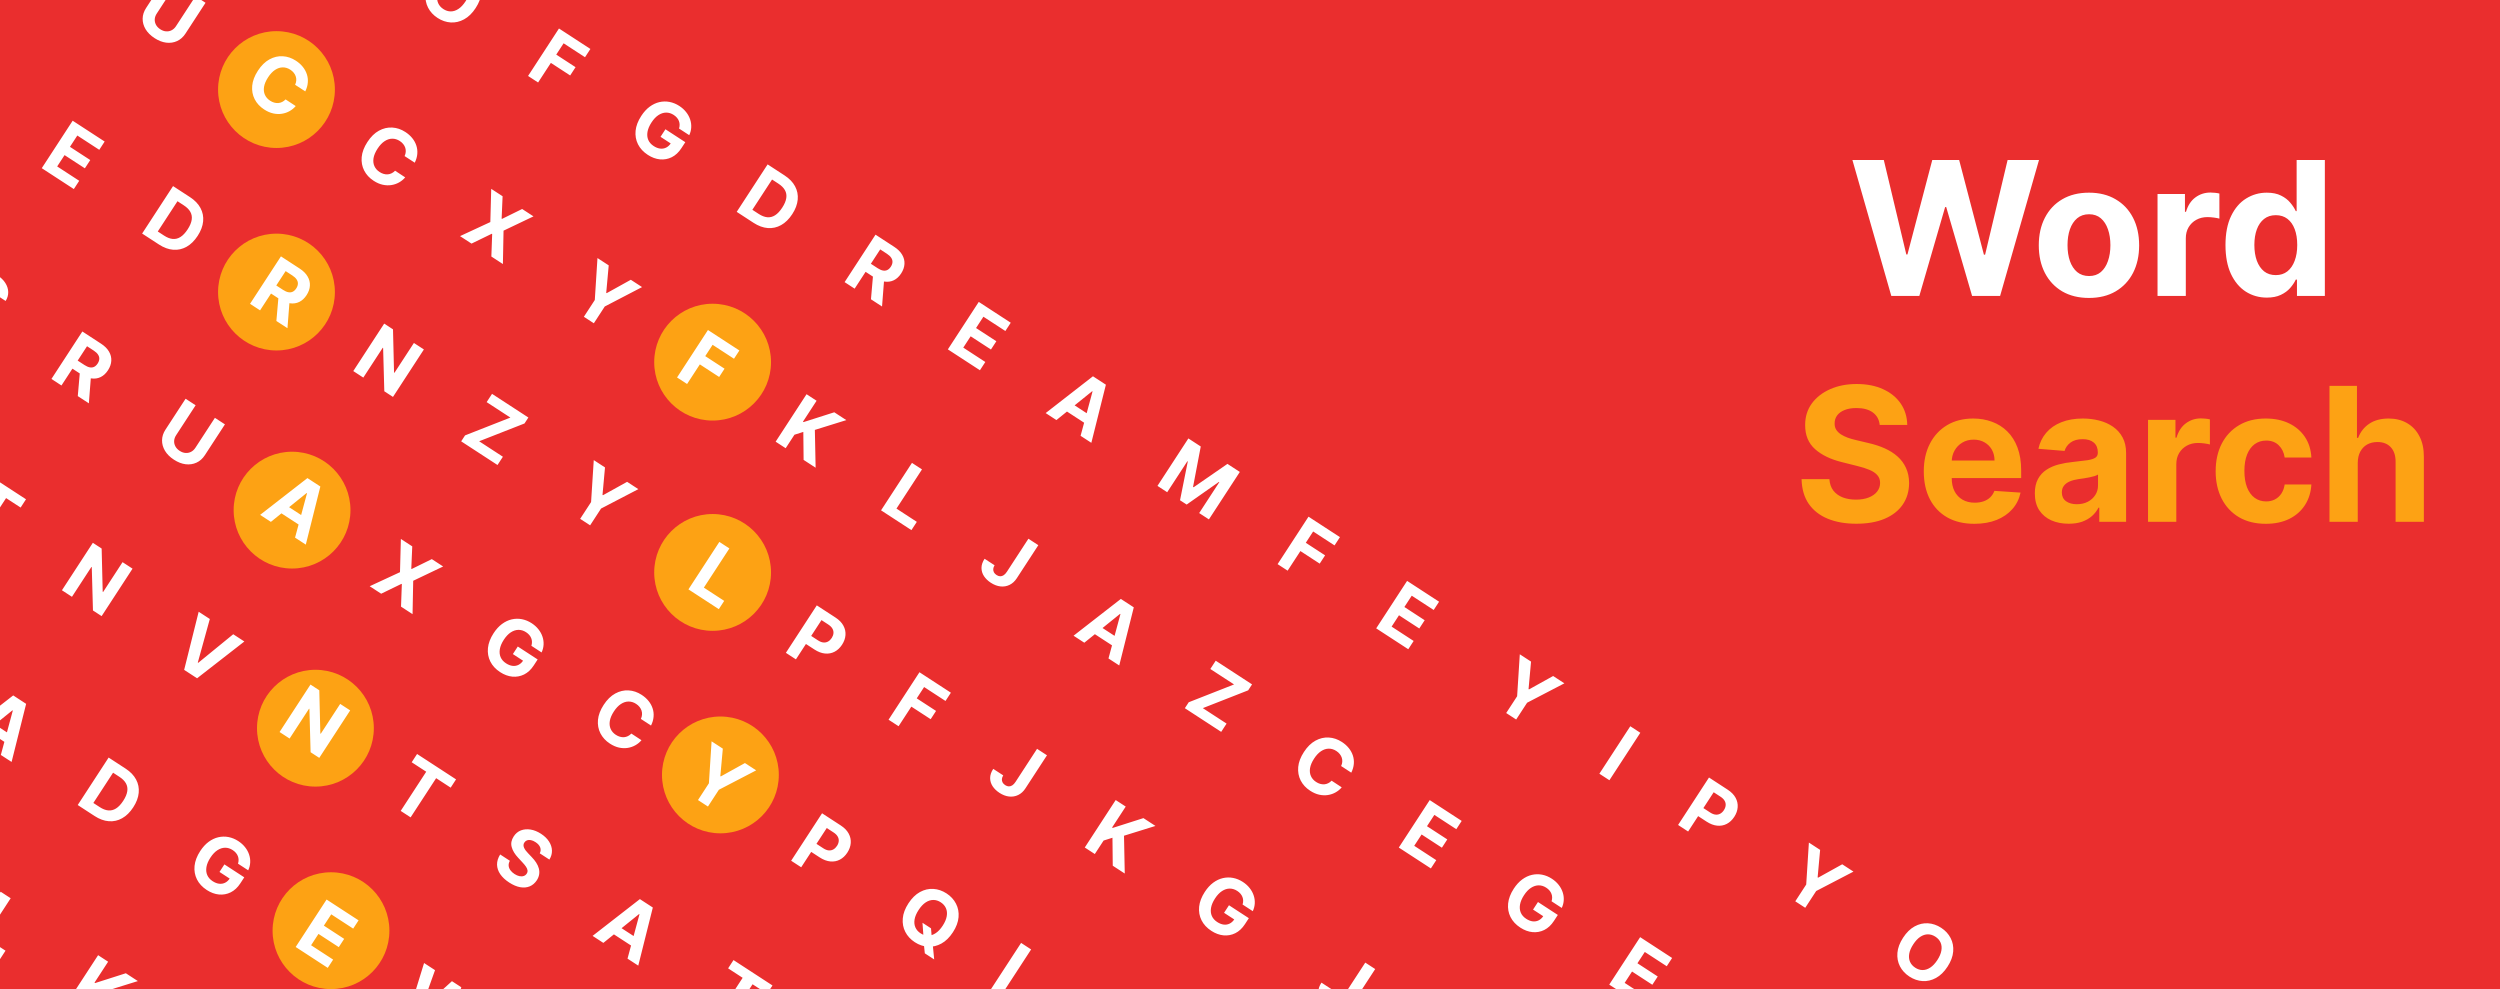 <svg width="321" height="127" viewBox="0 0 321 127" fill="none" xmlns="http://www.w3.org/2000/svg">
<rect x="0" y="0" width="321" height="127" fill="#333333" stroke="none"/>
<g clip-path="url(#clip0_1_4)">
<rect width="375" height="812" transform="translate(-27 -119)" fill="white"/>
<rect x="-1.52588e-05" width="321" height="127" fill="#EA2E2E"/>
<path d="M242.844 38L237.85 20.546H241.881L244.771 32.673H244.915L248.103 20.546H251.555L254.734 32.699H254.887L257.776 20.546H261.808L256.813 38H253.217L249.893 26.588H249.756L246.441 38H242.844ZM268.223 38.256C266.899 38.256 265.754 37.974 264.788 37.412C263.828 36.844 263.087 36.054 262.564 35.043C262.041 34.026 261.78 32.847 261.78 31.506C261.78 30.153 262.041 28.972 262.564 27.96C263.087 26.943 263.828 26.153 264.788 25.591C265.754 25.023 266.899 24.739 268.223 24.739C269.547 24.739 270.689 25.023 271.649 25.591C272.615 26.153 273.359 26.943 273.882 27.96C274.405 28.972 274.666 30.153 274.666 31.506C274.666 32.847 274.405 34.026 273.882 35.043C273.359 36.054 272.615 36.844 271.649 37.412C270.689 37.974 269.547 38.256 268.223 38.256ZM268.24 35.443C268.842 35.443 269.345 35.273 269.749 34.932C270.152 34.585 270.456 34.114 270.661 33.517C270.871 32.92 270.976 32.242 270.976 31.48C270.976 30.719 270.871 30.04 270.661 29.443C270.456 28.847 270.152 28.375 269.749 28.028C269.345 27.682 268.842 27.509 268.24 27.509C267.632 27.509 267.121 27.682 266.706 28.028C266.297 28.375 265.987 28.847 265.777 29.443C265.572 30.04 265.47 30.719 265.47 31.48C265.47 32.242 265.572 32.92 265.777 33.517C265.987 34.114 266.297 34.585 266.706 34.932C267.121 35.273 267.632 35.443 268.24 35.443ZM277.027 38V24.909H280.547V27.193H280.683C280.922 26.381 281.322 25.767 281.885 25.352C282.447 24.932 283.095 24.722 283.828 24.722C284.01 24.722 284.206 24.733 284.416 24.756C284.626 24.778 284.811 24.81 284.97 24.849V28.071C284.8 28.02 284.564 27.974 284.263 27.935C283.962 27.895 283.686 27.875 283.436 27.875C282.902 27.875 282.425 27.991 282.004 28.224C281.589 28.452 281.26 28.77 281.016 29.179C280.777 29.588 280.658 30.06 280.658 30.594V38H277.027ZM291.062 38.213C290.067 38.213 289.167 37.957 288.36 37.446C287.559 36.929 286.923 36.17 286.451 35.17C285.985 34.165 285.752 32.932 285.752 31.472C285.752 29.972 285.994 28.724 286.477 27.73C286.96 26.73 287.602 25.983 288.403 25.489C289.21 24.989 290.093 24.739 291.053 24.739C291.786 24.739 292.397 24.864 292.886 25.114C293.38 25.358 293.778 25.665 294.079 26.034C294.386 26.398 294.619 26.756 294.778 27.108H294.888V20.546H298.511V38H294.931V35.903H294.778C294.607 36.267 294.366 36.628 294.053 36.986C293.746 37.338 293.346 37.631 292.852 37.864C292.363 38.097 291.766 38.213 291.062 38.213ZM292.212 35.324C292.798 35.324 293.292 35.165 293.695 34.847C294.104 34.523 294.417 34.071 294.633 33.492C294.854 32.912 294.965 32.233 294.965 31.454C294.965 30.676 294.857 30 294.641 29.426C294.425 28.852 294.113 28.409 293.704 28.097C293.295 27.784 292.798 27.628 292.212 27.628C291.616 27.628 291.113 27.79 290.704 28.114C290.295 28.438 289.985 28.886 289.775 29.46C289.565 30.034 289.46 30.699 289.46 31.454C289.46 32.216 289.565 32.889 289.775 33.474C289.991 34.054 290.3 34.508 290.704 34.838C291.113 35.162 291.616 35.324 292.212 35.324Z" fill="white"/>
<path d="M241.353 54.565C241.285 53.878 240.992 53.344 240.475 52.963C239.958 52.582 239.256 52.392 238.37 52.392C237.768 52.392 237.259 52.477 236.844 52.648C236.43 52.812 236.112 53.043 235.89 53.338C235.674 53.633 235.566 53.969 235.566 54.344C235.555 54.656 235.62 54.929 235.762 55.162C235.91 55.395 236.112 55.597 236.367 55.767C236.623 55.932 236.918 56.077 237.254 56.202C237.589 56.321 237.947 56.423 238.327 56.508L239.896 56.883C240.657 57.054 241.356 57.281 241.992 57.565C242.629 57.849 243.18 58.199 243.646 58.614C244.112 59.028 244.472 59.517 244.728 60.08C244.989 60.642 245.123 61.287 245.129 62.014C245.123 63.082 244.85 64.008 244.31 64.793C243.776 65.571 243.004 66.176 241.992 66.608C240.987 67.034 239.773 67.247 238.353 67.247C236.944 67.247 235.717 67.031 234.671 66.599C233.631 66.168 232.819 65.528 232.234 64.682C231.654 63.83 231.35 62.776 231.322 61.52H234.893C234.933 62.105 235.1 62.594 235.396 62.986C235.697 63.372 236.097 63.665 236.597 63.864C237.103 64.057 237.674 64.153 238.31 64.153C238.935 64.153 239.478 64.062 239.938 63.881C240.404 63.699 240.765 63.446 241.021 63.122C241.276 62.798 241.404 62.426 241.404 62.006C241.404 61.614 241.288 61.284 241.055 61.017C240.827 60.75 240.492 60.523 240.049 60.335C239.612 60.148 239.075 59.977 238.438 59.824L236.538 59.347C235.066 58.989 233.904 58.429 233.052 57.668C232.2 56.906 231.776 55.881 231.782 54.591C231.776 53.534 232.058 52.611 232.626 51.821C233.2 51.031 233.987 50.415 234.987 49.972C235.987 49.528 237.123 49.307 238.396 49.307C239.691 49.307 240.822 49.528 241.788 49.972C242.759 50.415 243.515 51.031 244.055 51.821C244.594 52.611 244.873 53.526 244.89 54.565H241.353ZM253.509 67.256C252.162 67.256 251.003 66.983 250.031 66.438C249.065 65.886 248.321 65.108 247.798 64.102C247.276 63.091 247.014 61.895 247.014 60.514C247.014 59.168 247.276 57.986 247.798 56.969C248.321 55.952 249.057 55.159 250.006 54.591C250.96 54.023 252.08 53.739 253.364 53.739C254.227 53.739 255.031 53.878 255.776 54.156C256.526 54.429 257.179 54.841 257.736 55.392C258.298 55.943 258.736 56.636 259.048 57.472C259.361 58.301 259.517 59.273 259.517 60.386V61.383H248.463V59.133H256.099C256.099 58.611 255.986 58.148 255.759 57.744C255.531 57.341 255.216 57.026 254.812 56.798C254.415 56.565 253.952 56.449 253.423 56.449C252.872 56.449 252.384 56.577 251.957 56.832C251.537 57.082 251.207 57.42 250.969 57.847C250.73 58.267 250.608 58.736 250.602 59.253V61.392C250.602 62.04 250.722 62.599 250.96 63.071C251.205 63.543 251.548 63.906 251.991 64.162C252.435 64.418 252.96 64.546 253.568 64.546C253.972 64.546 254.341 64.489 254.676 64.375C255.011 64.261 255.298 64.091 255.537 63.864C255.776 63.636 255.957 63.358 256.082 63.028L259.44 63.25C259.27 64.057 258.92 64.761 258.392 65.364C257.869 65.96 257.193 66.426 256.364 66.761C255.54 67.091 254.588 67.256 253.509 67.256ZM265.619 67.247C264.784 67.247 264.04 67.102 263.386 66.812C262.733 66.517 262.216 66.082 261.835 65.508C261.46 64.929 261.273 64.207 261.273 63.344C261.273 62.617 261.406 62.006 261.673 61.511C261.94 61.017 262.304 60.619 262.764 60.318C263.224 60.017 263.747 59.79 264.332 59.636C264.923 59.483 265.543 59.375 266.19 59.312C266.952 59.233 267.565 59.159 268.031 59.091C268.497 59.017 268.835 58.909 269.045 58.767C269.256 58.625 269.361 58.415 269.361 58.136V58.085C269.361 57.545 269.19 57.128 268.849 56.832C268.514 56.537 268.037 56.389 267.418 56.389C266.764 56.389 266.244 56.534 265.858 56.824C265.472 57.108 265.216 57.466 265.091 57.898L261.733 57.625C261.903 56.83 262.239 56.142 262.739 55.562C263.239 54.977 263.884 54.528 264.673 54.216C265.469 53.898 266.389 53.739 267.435 53.739C268.162 53.739 268.858 53.824 269.523 53.994C270.193 54.165 270.787 54.429 271.304 54.787C271.827 55.145 272.239 55.605 272.54 56.168C272.841 56.724 272.991 57.392 272.991 58.17V67H269.548V65.185H269.446C269.236 65.594 268.955 65.954 268.602 66.267C268.25 66.574 267.827 66.815 267.332 66.992C266.838 67.162 266.267 67.247 265.619 67.247ZM266.659 64.742C267.193 64.742 267.665 64.636 268.074 64.426C268.483 64.21 268.804 63.92 269.037 63.557C269.27 63.193 269.386 62.781 269.386 62.321V60.932C269.273 61.006 269.116 61.074 268.918 61.136C268.724 61.193 268.506 61.247 268.261 61.298C268.017 61.344 267.773 61.386 267.528 61.426C267.284 61.46 267.062 61.492 266.864 61.52C266.438 61.582 266.065 61.682 265.747 61.818C265.429 61.955 265.182 62.139 265.006 62.372C264.83 62.599 264.741 62.883 264.741 63.224C264.741 63.719 264.92 64.097 265.278 64.358C265.642 64.614 266.102 64.742 266.659 64.742ZM275.808 67V53.909H279.328V56.193H279.464C279.703 55.381 280.104 54.767 280.666 54.352C281.229 53.932 281.876 53.722 282.609 53.722C282.791 53.722 282.987 53.733 283.197 53.756C283.408 53.778 283.592 53.81 283.751 53.849V57.071C283.581 57.02 283.345 56.974 283.044 56.935C282.743 56.895 282.467 56.875 282.217 56.875C281.683 56.875 281.206 56.992 280.786 57.224C280.371 57.452 280.041 57.77 279.797 58.179C279.558 58.588 279.439 59.06 279.439 59.594V67H275.808ZM290.934 67.256C289.593 67.256 288.44 66.972 287.474 66.403C286.513 65.829 285.775 65.034 285.258 64.017C284.746 63 284.491 61.83 284.491 60.506C284.491 59.165 284.749 57.989 285.266 56.977C285.789 55.96 286.531 55.168 287.491 54.599C288.451 54.026 289.593 53.739 290.917 53.739C292.059 53.739 293.059 53.946 293.917 54.361C294.775 54.776 295.454 55.358 295.954 56.108C296.454 56.858 296.729 57.739 296.781 58.75H293.354C293.258 58.097 293.002 57.571 292.587 57.173C292.178 56.77 291.641 56.568 290.977 56.568C290.414 56.568 289.923 56.722 289.502 57.028C289.087 57.33 288.763 57.77 288.531 58.349C288.298 58.929 288.181 59.631 288.181 60.455C288.181 61.29 288.295 62 288.522 62.585C288.755 63.17 289.082 63.617 289.502 63.923C289.923 64.23 290.414 64.383 290.977 64.383C291.391 64.383 291.763 64.298 292.093 64.128C292.428 63.957 292.704 63.71 292.92 63.386C293.141 63.057 293.286 62.662 293.354 62.202H296.781C296.724 63.202 296.451 64.082 295.962 64.844C295.479 65.599 294.812 66.19 293.96 66.617C293.107 67.043 292.099 67.256 290.934 67.256ZM302.736 59.432V67H299.105V49.545H302.634V56.219H302.787C303.082 55.446 303.56 54.841 304.219 54.403C304.878 53.96 305.705 53.739 306.699 53.739C307.608 53.739 308.401 53.938 309.077 54.335C309.759 54.727 310.287 55.293 310.662 56.031C311.043 56.764 311.23 57.642 311.224 58.665V67H307.594V59.312C307.599 58.506 307.395 57.878 306.98 57.429C306.571 56.98 305.997 56.756 305.259 56.756C304.764 56.756 304.327 56.861 303.946 57.071C303.571 57.281 303.276 57.588 303.06 57.992C302.849 58.389 302.741 58.869 302.736 59.432Z" fill="#FDA214"/>
<circle cx="35.5" cy="11.5" r="7.5" fill="#FDA214"/>
<circle cx="35.5" cy="37.5" r="7.5" fill="#FDA214"/>
<circle cx="37.5" cy="65.5" r="7.5" fill="#FDA214"/>
<circle cx="40.5" cy="93.5" r="7.5" fill="#FDA214"/>
<circle cx="42.5" cy="119.5" r="7.5" fill="#FDA214"/>
<circle cx="91.5" cy="46.5" r="7.5" fill="#FDA214"/>
<circle cx="91.5" cy="73.5" r="7.5" fill="#FDA214"/>
<circle cx="92.5" cy="99.5" r="7.5" fill="#FDA214"/>
<path d="M29.375 -15.276L33.344 -21.37L34.633 -20.53L32.995 -18.016L35.611 -16.313L37.248 -18.827L38.534 -17.99L34.565 -11.896L33.279 -12.733L34.919 -15.25L32.303 -16.954L30.664 -14.436L29.375 -15.276ZM48.642 -11.406L44.673 -5.312L43.385 -6.151L47.354 -12.245L48.642 -11.406ZM61.075 1.031C60.643 1.696 60.148 2.179 59.593 2.481C59.039 2.785 58.466 2.919 57.873 2.883C57.284 2.846 56.721 2.653 56.183 2.303C55.641 1.95 55.236 1.511 54.965 0.984C54.695 0.458 54.587 -0.12 54.64 -0.749C54.694 -1.378 54.937 -2.023 55.368 -2.686C55.801 -3.35 56.294 -3.834 56.848 -4.138C57.401 -4.441 57.973 -4.575 58.562 -4.538C59.153 -4.504 59.719 -4.31 60.261 -3.958C60.798 -3.608 61.202 -3.169 61.472 -2.643C61.746 -2.117 61.856 -1.54 61.802 -0.911C61.751 -0.281 61.508 0.367 61.075 1.031ZM59.769 0.18C60.05 -0.25 60.221 -0.655 60.285 -1.035C60.351 -1.413 60.317 -1.754 60.184 -2.058C60.052 -2.362 59.83 -2.615 59.518 -2.818C59.207 -3.021 58.885 -3.122 58.554 -3.12C58.222 -3.118 57.896 -3.012 57.574 -2.8C57.255 -2.587 56.955 -2.266 56.675 -1.835C56.394 -1.405 56.221 -1 56.156 -0.622C56.092 -0.242 56.127 0.099 56.259 0.403C56.392 0.707 56.614 0.961 56.925 1.163C57.237 1.366 57.558 1.467 57.89 1.465C58.221 1.464 58.547 1.356 58.866 1.144C59.188 0.932 59.489 0.611 59.769 0.18ZM67.803 9.753L71.772 3.658L75.807 6.286L75.115 7.349L72.369 5.56L71.423 7.012L73.901 8.626L73.21 9.689L70.731 8.074L69.091 10.592L67.803 9.753ZM87.189 16.505C87.242 16.333 87.267 16.167 87.264 16.007C87.262 15.845 87.232 15.69 87.173 15.541C87.117 15.392 87.034 15.251 86.922 15.119C86.812 14.988 86.674 14.869 86.508 14.76C86.196 14.557 85.872 14.456 85.535 14.457C85.2 14.46 84.871 14.566 84.548 14.776C84.225 14.985 83.926 15.301 83.65 15.726C83.373 16.15 83.203 16.553 83.138 16.935C83.073 17.316 83.107 17.662 83.241 17.973C83.377 18.281 83.605 18.54 83.926 18.749C84.218 18.939 84.501 19.05 84.774 19.081C85.051 19.112 85.306 19.067 85.539 18.948C85.774 18.83 85.976 18.641 86.145 18.381L86.382 18.59L84.811 17.567L85.443 16.597L87.993 18.258L87.493 19.025C87.144 19.561 86.731 19.948 86.254 20.185C85.779 20.421 85.275 20.513 84.743 20.463C84.211 20.411 83.69 20.218 83.178 19.885C82.607 19.513 82.187 19.06 81.919 18.527C81.651 17.991 81.549 17.411 81.61 16.788C81.675 16.163 81.917 15.529 82.336 14.887C82.657 14.393 83.016 13.999 83.41 13.705C83.808 13.411 84.225 13.213 84.661 13.112C85.096 13.012 85.533 13.004 85.97 13.088C86.406 13.171 86.826 13.345 87.229 13.607C87.574 13.832 87.863 14.092 88.094 14.387C88.327 14.68 88.499 14.992 88.611 15.325C88.724 15.658 88.772 15.999 88.754 16.346C88.739 16.692 88.653 17.029 88.498 17.358L87.189 16.505ZM96.754 28.609L94.594 27.202L98.563 21.108L100.741 22.526C101.354 22.926 101.803 23.391 102.086 23.923C102.371 24.454 102.484 25.023 102.427 25.633C102.371 26.243 102.137 26.865 101.725 27.498C101.311 28.133 100.836 28.6 100.299 28.9C99.763 29.201 99.193 29.328 98.588 29.282C97.984 29.236 97.373 29.012 96.754 28.609ZM96.602 26.937L97.42 27.47C97.801 27.718 98.165 27.859 98.513 27.894C98.864 27.927 99.198 27.844 99.515 27.644C99.835 27.442 100.143 27.115 100.439 26.661C100.732 26.21 100.906 25.799 100.959 25.427C101.014 25.056 100.955 24.718 100.783 24.414C100.611 24.11 100.335 23.834 99.954 23.586L99.133 23.051L96.602 26.937ZM108.448 36.225L112.417 30.131L114.821 31.697C115.282 31.997 115.621 32.335 115.839 32.711C116.06 33.087 116.159 33.48 116.134 33.891C116.113 34.301 115.971 34.707 115.709 35.11C115.445 35.515 115.131 35.806 114.767 35.984C114.404 36.16 114.006 36.217 113.574 36.156C113.144 36.096 112.695 35.914 112.227 35.609L110.617 34.561L111.291 33.525L112.693 34.438C112.939 34.598 113.165 34.698 113.372 34.736C113.578 34.775 113.765 34.752 113.932 34.669C114.102 34.587 114.251 34.446 114.382 34.246C114.514 34.043 114.584 33.846 114.593 33.654C114.604 33.464 114.551 33.279 114.433 33.101C114.318 32.921 114.136 32.751 113.888 32.589L113.02 32.023L109.736 37.064L108.448 36.225ZM113.545 35.595L113.254 39.355L111.831 38.428L112.156 34.69L113.545 35.595ZM121.705 44.859L125.674 38.765L129.78 41.439L129.088 42.502L126.27 40.666L125.324 42.118L127.931 43.816L127.239 44.879L124.633 43.181L123.685 44.636L126.515 46.479L125.823 47.541L121.705 44.859ZM135.643 53.937L134.263 53.038L140.335 48.314L141.996 49.396L140.128 56.858L138.747 55.959L140.282 50.263L140.235 50.232L135.643 53.937ZM137.117 51.486L140.378 53.61L139.723 54.616L136.462 52.492L137.117 51.486ZM152.588 56.294L154.177 57.329L153.188 62.517L153.26 62.563L157.605 59.562L159.194 60.597L155.224 66.691L153.975 65.877L156.558 61.91L156.508 61.877L152.366 64.787L151.515 64.233L152.512 59.254L152.461 59.221L149.868 63.202L148.619 62.388L152.588 56.294ZM164.044 72.435L168.013 66.341L172.048 68.969L171.356 70.031L168.609 68.242L167.664 69.694L170.142 71.309L169.45 72.371L166.972 70.757L165.332 73.274L164.044 72.435ZM176.703 80.68L180.672 74.586L184.778 77.26L184.086 78.322L181.268 76.487L180.323 77.939L182.929 79.637L182.237 80.699L179.631 79.001L178.683 80.457L181.513 82.3L180.821 83.362L176.703 80.68ZM195.142 84.01L196.586 84.95L196.266 88.48L196.325 88.519L199.424 86.799L200.868 87.739L196.079 90.231L194.676 92.386L193.396 91.552L194.799 89.398L195.142 84.01ZM210.617 94.089L206.648 100.183L205.36 99.344L209.329 93.25L210.617 94.089ZM215.466 105.926L219.435 99.832L221.839 101.398C222.301 101.699 222.638 102.044 222.848 102.432C223.06 102.819 223.149 103.223 223.117 103.646C223.088 104.068 222.942 104.481 222.678 104.886C222.415 105.29 222.095 105.591 221.719 105.786C221.343 105.982 220.933 106.059 220.489 106.015C220.047 105.973 219.592 105.8 219.124 105.495L217.592 104.497L218.264 103.464L219.588 104.327C219.836 104.488 220.069 104.579 220.285 104.598C220.504 104.617 220.703 104.576 220.882 104.475C221.064 104.373 221.221 104.222 221.351 104.021C221.483 103.819 221.557 103.616 221.574 103.412C221.594 103.208 221.55 103.011 221.442 102.822C221.335 102.631 221.156 102.453 220.906 102.291L220.037 101.725L216.754 106.766L215.466 105.926ZM232.261 108.186L233.704 109.126L233.384 112.655L233.444 112.694L236.543 110.975L237.986 111.915L233.197 114.407L231.794 116.561L230.514 115.728L231.918 113.573L232.261 108.186ZM250.063 124.12C249.63 124.785 249.136 125.268 248.58 125.57C248.027 125.873 247.453 126.007 246.861 125.971C246.271 125.935 245.708 125.742 245.17 125.392C244.629 125.039 244.223 124.599 243.952 124.073C243.682 123.547 243.574 122.969 243.628 122.34C243.681 121.711 243.924 121.065 244.355 120.403C244.788 119.738 245.281 119.254 245.835 118.951C246.389 118.647 246.96 118.514 247.55 118.55C248.14 118.585 248.706 118.778 249.248 119.131C249.786 119.481 250.189 119.919 250.46 120.446C250.733 120.971 250.843 121.549 250.79 122.178C250.738 122.808 250.496 123.455 250.063 124.12ZM248.756 123.269C249.037 122.839 249.209 122.434 249.272 122.054C249.338 121.676 249.304 121.335 249.172 121.031C249.039 120.727 248.817 120.473 248.506 120.271C248.194 120.068 247.873 119.967 247.541 119.969C247.209 119.97 246.883 120.077 246.562 120.288C246.242 120.501 245.942 120.823 245.662 121.254C245.381 121.684 245.208 122.088 245.143 122.467C245.079 122.846 245.114 123.188 245.246 123.492C245.379 123.796 245.601 124.049 245.913 124.252C246.224 124.455 246.545 124.556 246.877 124.554C247.209 124.552 247.534 124.445 247.854 124.232C248.175 124.021 248.476 123.7 248.756 123.269ZM25.102 -0.483L26.39 0.356L23.813 4.313C23.523 4.758 23.164 5.078 22.735 5.273C22.307 5.469 21.843 5.537 21.343 5.477C20.844 5.414 20.343 5.219 19.839 4.891C19.333 4.561 18.951 4.181 18.692 3.75C18.434 3.316 18.309 2.865 18.316 2.395C18.323 1.924 18.471 1.467 18.76 1.023L21.338 -2.935L22.626 -2.096L20.12 1.752C19.969 1.984 19.885 2.223 19.869 2.469C19.855 2.717 19.907 2.953 20.026 3.178C20.146 3.403 20.329 3.596 20.577 3.757C20.827 3.92 21.078 4.01 21.33 4.027C21.583 4.045 21.82 3.997 22.038 3.882C22.259 3.769 22.445 3.596 22.596 3.364L25.102 -0.483ZM39.196 11.734L37.892 10.886C37.978 10.701 38.027 10.52 38.039 10.341C38.052 10.161 38.032 9.986 37.977 9.818C37.923 9.65 37.837 9.492 37.718 9.344C37.602 9.197 37.456 9.067 37.282 8.954C36.966 8.748 36.64 8.648 36.304 8.652C35.969 8.654 35.64 8.762 35.318 8.976C34.996 9.187 34.698 9.504 34.423 9.927C34.14 10.361 33.967 10.768 33.903 11.148C33.841 11.529 33.879 11.871 34.014 12.174C34.15 12.477 34.372 12.729 34.679 12.929C34.852 13.042 35.026 13.123 35.203 13.173C35.382 13.224 35.557 13.244 35.729 13.231C35.902 13.217 36.068 13.171 36.226 13.093C36.386 13.016 36.533 12.906 36.669 12.763L37.969 13.618C37.753 13.876 37.493 14.091 37.189 14.263C36.888 14.434 36.558 14.548 36.198 14.605C35.843 14.662 35.47 14.648 35.081 14.564C34.695 14.479 34.307 14.31 33.916 14.055C33.373 13.701 32.967 13.262 32.699 12.737C32.432 12.213 32.327 11.637 32.383 11.01C32.44 10.383 32.685 9.739 33.116 9.076C33.549 8.412 34.042 7.928 34.596 7.624C35.15 7.321 35.72 7.187 36.307 7.222C36.896 7.255 37.458 7.446 37.994 7.795C38.347 8.025 38.642 8.287 38.879 8.583C39.118 8.88 39.292 9.2 39.403 9.543C39.514 9.884 39.554 10.239 39.522 10.608C39.493 10.979 39.384 11.354 39.196 11.734ZM53.254 20.891L51.951 20.042C52.037 19.858 52.086 19.676 52.097 19.498C52.111 19.317 52.09 19.142 52.036 18.974C51.981 18.806 51.895 18.648 51.776 18.5C51.66 18.354 51.514 18.224 51.34 18.11C51.025 17.905 50.699 17.804 50.363 17.808C50.028 17.811 49.699 17.919 49.376 18.132C49.055 18.344 48.756 18.661 48.481 19.083C48.198 19.518 48.025 19.925 47.961 20.304C47.9 20.685 47.937 21.027 48.073 21.33C48.209 21.634 48.43 21.885 48.738 22.086C48.91 22.198 49.085 22.279 49.261 22.329C49.44 22.381 49.615 22.4 49.787 22.388C49.96 22.373 50.126 22.327 50.284 22.249C50.444 22.173 50.592 22.063 50.728 21.92L52.027 22.774C51.811 23.032 51.551 23.247 51.247 23.419C50.946 23.59 50.616 23.704 50.257 23.762C49.901 23.818 49.529 23.804 49.139 23.72C48.754 23.636 48.366 23.466 47.975 23.212C47.431 22.858 47.025 22.418 46.757 21.893C46.491 21.369 46.385 20.794 46.441 20.166C46.499 19.54 46.743 18.895 47.175 18.233C47.608 17.568 48.101 17.084 48.654 16.78C49.208 16.477 49.779 16.343 50.366 16.378C50.955 16.411 51.517 16.602 52.052 16.951C52.406 17.181 52.701 17.444 52.938 17.739C53.176 18.036 53.351 18.356 53.461 18.699C53.572 19.04 53.612 19.395 53.581 19.764C53.551 20.135 53.442 20.511 53.254 20.891ZM64.533 25.198L64.409 28.076L64.457 28.107L67.044 26.834L68.5 27.782L64.655 29.618L64.572 33.903L63.09 32.938L63.195 30.044L63.148 30.013L60.543 31.279L59.067 30.318L62.959 28.513L63.072 24.247L64.533 25.198ZM76.715 33.133L78.159 34.073L77.839 37.602L77.898 37.641L80.997 35.922L82.441 36.862L77.652 39.354L76.249 41.508L74.969 40.675L76.372 38.52L76.715 33.133ZM86.933 48.467L90.902 42.373L94.937 45.001L94.245 46.063L91.498 44.274L90.553 45.726L93.031 47.34L92.339 48.403L89.861 46.788L88.221 49.306L86.933 48.467ZM99.592 56.712L103.561 50.617L104.849 51.457L103.099 54.144L103.18 54.196L107.123 52.937L108.667 53.943L104.628 55.199L104.725 60.055L103.183 59.051L103.146 55.458L102.008 55.819L100.88 57.551L99.592 56.712ZM113.127 65.527L117.096 59.433L118.384 60.272L115.107 65.304L117.72 67.005L117.028 68.068L113.127 65.527ZM132.048 69.171L133.321 70.001L130.554 74.25C130.298 74.642 129.987 74.926 129.622 75.101C129.259 75.277 128.871 75.342 128.457 75.296C128.043 75.249 127.63 75.092 127.218 74.823C126.851 74.584 126.56 74.303 126.344 73.979C126.132 73.654 126.025 73.302 126.023 72.922C126.023 72.541 126.156 72.148 126.421 71.745L127.704 72.58C127.603 72.743 127.546 72.903 127.533 73.058C127.523 73.212 127.552 73.356 127.621 73.488C127.693 73.62 127.805 73.735 127.956 73.833C128.114 73.937 128.27 73.99 128.423 73.994C128.58 73.997 128.73 73.951 128.874 73.855C129.018 73.76 129.153 73.615 129.28 73.42L132.048 69.171ZM139.225 82.525L137.845 81.626L143.917 76.902L145.578 77.983L143.71 85.446L142.329 84.546L143.864 78.851L143.817 78.82L139.225 82.525ZM140.699 80.073L143.96 82.198L143.305 83.203L140.044 81.079L140.699 80.073ZM152.135 90.933L152.633 90.169L158.453 87.882L155.406 85.898L156.098 84.835L160.764 87.874L160.266 88.639L154.443 90.924L157.493 92.91L156.801 93.972L152.135 90.933ZM173.504 99.21L172.2 98.361C172.286 98.177 172.335 97.996 172.347 97.817C172.36 97.636 172.34 97.462 172.285 97.294C172.231 97.126 172.145 96.968 172.026 96.82C171.91 96.673 171.764 96.543 171.59 96.43C171.274 96.224 170.948 96.124 170.612 96.128C170.277 96.13 169.949 96.238 169.626 96.451C169.304 96.663 169.006 96.98 168.731 97.403C168.448 97.837 168.275 98.244 168.211 98.624C168.149 99.005 168.187 99.347 168.323 99.65C168.458 99.953 168.68 100.205 168.988 100.405C169.16 100.518 169.335 100.599 169.511 100.649C169.69 100.7 169.865 100.719 170.037 100.707C170.21 100.693 170.376 100.647 170.534 100.569C170.694 100.492 170.842 100.382 170.977 100.239L172.277 101.094C172.061 101.352 171.801 101.566 171.497 101.738C171.196 101.91 170.866 102.024 170.507 102.081C170.151 102.137 169.778 102.124 169.389 102.04C169.004 101.955 168.615 101.786 168.224 101.531C167.681 101.177 167.275 100.738 167.007 100.213C166.74 99.689 166.635 99.113 166.691 98.485C166.748 97.859 166.993 97.215 167.425 96.552C167.857 95.887 168.351 95.403 168.904 95.1C169.458 94.797 170.028 94.662 170.616 94.698C171.204 94.731 171.767 94.922 172.302 95.27C172.655 95.5 172.95 95.763 173.187 96.059C173.426 96.356 173.601 96.675 173.711 97.018C173.822 97.359 173.862 97.715 173.83 98.084C173.801 98.454 173.692 98.83 173.504 99.21ZM179.606 108.825L183.575 102.731L187.681 105.406L186.989 106.468L184.171 104.632L183.225 106.085L185.832 107.782L185.14 108.845L182.534 107.147L181.586 108.602L184.416 110.445L183.724 111.507L179.606 108.825ZM199.221 115.727C199.274 115.555 199.298 115.389 199.295 115.229C199.294 115.067 199.263 114.911 199.205 114.763C199.149 114.614 199.066 114.473 198.954 114.341C198.844 114.21 198.706 114.091 198.539 113.982C198.228 113.779 197.904 113.678 197.567 113.679C197.232 113.681 196.903 113.788 196.579 113.998C196.257 114.206 195.958 114.523 195.681 114.947C195.405 115.372 195.234 115.775 195.169 116.156C195.105 116.538 195.139 116.884 195.273 117.194C195.408 117.503 195.637 117.762 195.958 117.971C196.25 118.161 196.532 118.272 196.806 118.303C197.083 118.333 197.338 118.289 197.571 118.17C197.806 118.052 198.008 117.863 198.177 117.603L198.414 117.812L196.843 116.789L197.475 115.819L200.025 117.479L199.525 118.247C199.176 118.783 198.763 119.169 198.286 119.407C197.811 119.643 197.307 119.735 196.774 119.685C196.243 119.633 195.722 119.44 195.21 119.107C194.639 118.735 194.219 118.282 193.95 117.748C193.683 117.213 193.581 116.633 193.642 116.009C193.707 115.385 193.949 114.751 194.367 114.108C194.689 113.614 195.047 113.221 195.442 112.927C195.84 112.632 196.257 112.435 196.693 112.334C197.128 112.234 197.564 112.225 198.001 112.309C198.438 112.393 198.858 112.566 199.261 112.829C199.606 113.054 199.894 113.313 200.126 113.608C200.359 113.901 200.531 114.214 200.642 114.547C200.756 114.88 200.804 115.221 200.786 115.568C200.77 115.914 200.685 116.251 200.53 116.58L199.221 115.727ZM206.626 126.424L210.595 120.33L214.701 123.004L214.01 124.066L211.192 122.231L210.246 123.683L212.853 125.381L212.161 126.443L209.554 124.745L208.606 126.201L211.436 128.044L210.744 129.106L206.626 126.424ZM227.099 135.418C226.666 136.083 226.172 136.566 225.616 136.868C225.063 137.172 224.49 137.305 223.897 137.27C223.308 137.233 222.744 137.04 222.206 136.69C221.665 136.337 221.259 135.898 220.989 135.371C220.718 134.845 220.61 134.267 220.664 133.638C220.718 133.009 220.96 132.364 221.392 131.701C221.825 131.036 222.318 130.553 222.871 130.249C223.425 129.946 223.996 129.812 224.586 129.849C225.176 129.883 225.743 130.077 226.284 130.429C226.822 130.779 227.226 131.218 227.496 131.744C227.77 132.27 227.879 132.847 227.826 133.476C227.774 134.106 227.532 134.754 227.099 135.418ZM225.793 134.567C226.073 134.137 226.245 133.732 226.309 133.352C226.374 132.974 226.341 132.633 226.208 132.329C226.075 132.025 225.853 131.772 225.542 131.569C225.23 131.366 224.909 131.265 224.577 131.267C224.246 131.269 223.919 131.375 223.598 131.587C223.278 131.8 222.978 132.121 222.698 132.552C222.418 132.982 222.245 133.387 222.179 133.765C222.116 134.145 222.15 134.486 222.283 134.79C222.415 135.094 222.637 135.348 222.949 135.55C223.26 135.753 223.582 135.854 223.913 135.852C224.245 135.851 224.57 135.743 224.89 135.531C225.211 135.319 225.512 134.998 225.793 134.567ZM5.362 21.594L9.331 15.5L13.438 18.174L12.746 19.237L9.928 17.401L8.982 18.853L11.589 20.551L10.897 21.613L8.29 19.916L7.342 21.371L10.172 23.214L9.48 24.276L5.362 21.594ZM20.411 31.395L18.25 29.988L22.219 23.894L24.398 25.313C25.011 25.712 25.459 26.178 25.742 26.71C26.027 27.24 26.14 27.81 26.083 28.419C26.027 29.029 25.793 29.651 25.381 30.284C24.967 30.919 24.492 31.386 23.955 31.686C23.419 31.987 22.849 32.115 22.244 32.068C21.641 32.023 21.029 31.798 20.411 31.395ZM20.258 29.723L21.076 30.256C21.457 30.504 21.821 30.646 22.169 30.68C22.52 30.714 22.854 30.63 23.171 30.43C23.491 30.229 23.799 29.901 24.095 29.447C24.389 28.997 24.562 28.585 24.615 28.213C24.67 27.842 24.611 27.505 24.439 27.2C24.267 26.896 23.991 26.62 23.61 26.372L22.789 25.837L20.258 29.723ZM32.104 39.011L36.073 32.917L38.478 34.483C38.938 34.783 39.277 35.121 39.495 35.498C39.717 35.873 39.815 36.267 39.791 36.677C39.769 37.087 39.627 37.494 39.365 37.896C39.102 38.301 38.788 38.592 38.423 38.77C38.06 38.946 37.662 39.004 37.23 38.943C36.8 38.883 36.351 38.7 35.883 38.396L34.273 37.347L34.947 36.312L36.349 37.224C36.595 37.385 36.821 37.484 37.028 37.522C37.234 37.561 37.421 37.539 37.589 37.455C37.758 37.373 37.908 37.232 38.038 37.032C38.17 36.83 38.24 36.633 38.249 36.441C38.261 36.25 38.207 36.066 38.089 35.887C37.974 35.708 37.793 35.537 37.545 35.376L36.676 34.81L33.393 39.85L32.104 39.011ZM37.202 38.381L36.91 42.141L35.487 41.215L35.812 37.476L37.202 38.381ZM54.427 44.871L50.458 50.965L49.345 50.24L49.192 44.678L49.147 44.649L46.649 48.484L45.361 47.645L49.33 41.551L50.461 42.288L50.595 47.834L50.648 47.868L53.145 44.036L54.427 44.871ZM59.215 56.668L59.713 55.904L65.533 53.617L62.486 51.633L63.178 50.57L67.844 53.609L67.346 54.374L61.522 56.658L64.572 58.645L63.88 59.707L59.215 56.668ZM76.239 59.077L77.682 60.017L77.362 63.547L77.422 63.585L80.521 61.866L81.964 62.806L77.175 65.298L75.772 67.452L74.492 66.619L75.895 64.465L76.239 59.077ZM88.395 75.674L92.364 69.58L93.653 70.419L90.376 75.451L92.988 77.153L92.296 78.215L88.395 75.674ZM100.907 83.823L104.876 77.729L107.281 79.295C107.743 79.596 108.079 79.941 108.289 80.329C108.501 80.716 108.591 81.12 108.559 81.543C108.53 81.965 108.383 82.378 108.12 82.782C107.856 83.187 107.536 83.487 107.16 83.683C106.784 83.879 106.374 83.955 105.93 83.912C105.489 83.87 105.034 83.697 104.566 83.392L103.033 82.394L103.706 81.361L105.03 82.224C105.278 82.385 105.51 82.476 105.726 82.495C105.946 82.514 106.145 82.472 106.324 82.371C106.506 82.27 106.662 82.118 106.793 81.918C106.924 81.716 106.999 81.513 107.016 81.309C107.036 81.105 106.992 80.908 106.883 80.719C106.776 80.527 106.598 80.35 106.348 80.187L105.479 79.621L102.196 84.662L100.907 83.823ZM114.09 92.409L118.059 86.315L122.094 88.943L121.402 90.005L118.656 88.216L117.71 89.669L120.189 91.283L119.497 92.345L117.018 90.731L115.378 93.248L114.09 92.409ZM133.158 96.149L134.432 96.979L131.664 101.228C131.409 101.621 131.098 101.904 130.733 102.079C130.37 102.255 129.981 102.32 129.568 102.274C129.154 102.228 128.741 102.07 128.329 101.801C127.962 101.562 127.67 101.281 127.455 100.957C127.242 100.632 127.136 100.28 127.134 99.9C127.134 99.519 127.267 99.126 127.532 98.723L128.815 99.558C128.714 99.722 128.657 99.881 128.644 100.036C128.633 100.19 128.663 100.334 128.732 100.466C128.804 100.598 128.916 100.713 129.066 100.812C129.225 100.915 129.381 100.968 129.534 100.972C129.69 100.975 129.841 100.929 129.985 100.833C130.129 100.738 130.264 100.593 130.391 100.398L133.158 96.149ZM139.286 108.819L143.255 102.725L144.543 103.564L142.793 106.251L142.873 106.304L146.817 105.045L148.361 106.051L144.322 107.307L144.419 112.162L142.877 111.158L142.84 107.566L141.702 107.927L140.574 109.658L139.286 108.819ZM159.547 116.142C159.6 115.97 159.625 115.804 159.622 115.644C159.62 115.482 159.59 115.326 159.531 115.178C159.476 115.029 159.392 114.888 159.28 114.756C159.171 114.625 159.032 114.506 158.866 114.397C158.554 114.194 158.23 114.093 157.893 114.094C157.559 114.097 157.229 114.203 156.906 114.413C156.584 114.622 156.284 114.938 156.008 115.363C155.731 115.787 155.561 116.19 155.496 116.572C155.431 116.953 155.466 117.299 155.6 117.61C155.735 117.918 155.963 118.177 156.285 118.386C156.576 118.576 156.859 118.687 157.132 118.718C157.409 118.749 157.664 118.704 157.897 118.585C158.132 118.467 158.334 118.278 158.504 118.018L158.74 118.227L157.169 117.204L157.801 116.234L160.351 117.895L159.851 118.662C159.502 119.198 159.089 119.585 158.613 119.822C158.137 120.058 157.633 120.15 157.101 120.1C156.57 120.048 156.048 119.855 155.536 119.522C154.965 119.15 154.545 118.697 154.277 118.164C154.01 117.628 153.907 117.048 153.969 116.424C154.034 115.8 154.275 115.166 154.694 114.524C155.016 114.03 155.374 113.636 155.769 113.342C156.167 113.047 156.584 112.85 157.019 112.749C157.455 112.649 157.891 112.641 158.328 112.725C158.765 112.809 159.185 112.982 159.587 113.244C159.932 113.469 160.221 113.729 160.453 114.024C160.686 114.317 160.858 114.629 160.969 114.962C161.082 115.295 161.13 115.636 161.113 115.984C161.097 116.329 161.011 116.666 160.857 116.995L159.547 116.142ZM175.301 123.597L176.575 124.427L173.807 128.676C173.551 129.069 173.241 129.352 172.875 129.527C172.512 129.703 172.124 129.768 171.71 129.722C171.297 129.675 170.884 129.518 170.471 129.249C170.104 129.01 169.813 128.729 169.597 128.405C169.385 128.08 169.278 127.728 169.277 127.348C169.277 126.967 169.409 126.574 169.675 126.171L170.957 127.006C170.857 127.169 170.8 127.329 170.786 127.484C170.776 127.638 170.805 127.782 170.874 127.914C170.947 128.046 171.058 128.161 171.209 128.259C171.368 128.363 171.524 128.416 171.677 128.42C171.833 128.423 171.983 128.376 172.127 128.281C172.271 128.186 172.407 128.041 172.533 127.846L175.301 123.597ZM181.428 136.267L185.397 130.173L189.504 132.847L188.812 133.91L185.994 132.074L185.048 133.526L187.655 135.224L186.963 136.287L184.356 134.589L183.409 136.044L186.238 137.887L185.547 138.949L181.428 136.267ZM-0.511 37.84C-0.379 37.585 -0.359 37.332 -0.453 37.081C-0.547 36.831 -0.749 36.605 -1.058 36.403C-1.269 36.266 -1.466 36.18 -1.649 36.146C-1.831 36.109 -1.995 36.117 -2.139 36.17C-2.282 36.224 -2.396 36.316 -2.481 36.447C-2.556 36.554 -2.595 36.664 -2.599 36.777C-2.6 36.892 -2.576 37.008 -2.525 37.126C-2.473 37.242 -2.403 37.36 -2.314 37.48C-2.225 37.597 -2.123 37.715 -2.009 37.831L-1.547 38.318C-1.32 38.551 -1.128 38.789 -0.97 39.033C-0.813 39.277 -0.7 39.524 -0.631 39.775C-0.563 40.026 -0.548 40.279 -0.587 40.533C-0.623 40.789 -0.723 41.044 -0.887 41.3C-1.132 41.671 -1.437 41.933 -1.804 42.084C-2.168 42.234 -2.575 42.27 -3.026 42.19C-3.474 42.11 -3.946 41.909 -4.442 41.586C-4.934 41.266 -5.314 40.911 -5.581 40.523C-5.845 40.135 -5.984 39.727 -5.996 39.299C-6.004 38.869 -5.871 38.432 -5.595 37.987L-4.348 38.799C-4.467 39.013 -4.52 39.221 -4.506 39.426C-4.489 39.629 -4.415 39.822 -4.286 40.005C-4.153 40.188 -3.976 40.351 -3.754 40.496C-3.536 40.638 -3.325 40.73 -3.123 40.771C-2.919 40.813 -2.736 40.807 -2.573 40.752C-2.41 40.697 -2.281 40.596 -2.185 40.45C-2.096 40.313 -2.062 40.171 -2.082 40.025C-2.101 39.88 -2.166 39.725 -2.278 39.558C-2.389 39.393 -2.537 39.212 -2.725 39.014L-3.28 38.415C-3.712 37.955 -3.99 37.495 -4.115 37.036C-4.239 36.576 -4.154 36.122 -3.859 35.673C-3.62 35.303 -3.312 35.044 -2.934 34.898C-2.554 34.752 -2.139 34.716 -1.689 34.789C-1.239 34.861 -0.792 35.042 -0.348 35.332C0.104 35.627 0.449 35.961 0.685 36.335C0.924 36.711 1.047 37.098 1.056 37.497C1.065 37.895 0.954 38.278 0.724 38.645L-0.511 37.84ZM6.604 48.657L10.573 42.563L12.977 44.129C13.437 44.429 13.777 44.767 13.995 45.144C14.216 45.52 14.314 45.913 14.29 46.323C14.269 46.733 14.127 47.14 13.865 47.542C13.601 47.947 13.287 48.238 12.923 48.416C12.559 48.592 12.162 48.65 11.73 48.589C11.3 48.529 10.851 48.347 10.382 48.042L8.772 46.993L9.447 45.958L10.848 46.87C11.094 47.031 11.321 47.13 11.527 47.169C11.734 47.207 11.921 47.185 12.088 47.102C12.257 47.02 12.407 46.878 12.538 46.678C12.669 46.476 12.74 46.279 12.749 46.087C12.76 45.896 12.707 45.712 12.588 45.533C12.473 45.354 12.292 45.183 12.044 45.022L11.175 44.456L7.892 49.496L6.604 48.657ZM11.701 48.028L11.409 51.787L9.987 50.861L10.311 47.123L11.701 48.028ZM27.593 53.649L28.882 54.488L26.304 58.446C26.015 58.89 25.656 59.21 25.226 59.405C24.799 59.601 24.335 59.669 23.835 59.609C23.336 59.547 22.834 59.351 22.33 59.023C21.824 58.694 21.442 58.313 21.183 57.882C20.926 57.449 20.801 56.997 20.807 56.527C20.814 56.057 20.962 55.599 21.252 55.155L23.829 51.197L25.118 52.036L22.612 55.884C22.461 56.116 22.377 56.355 22.36 56.602C22.346 56.849 22.398 57.086 22.518 57.31C22.637 57.535 22.821 57.728 23.069 57.889C23.319 58.052 23.57 58.142 23.821 58.159C24.075 58.177 24.311 58.129 24.53 58.015C24.75 57.901 24.936 57.729 25.088 57.496L27.593 53.649ZM34.781 67.009L33.4 66.11L39.473 61.386L41.133 62.468L39.265 69.93L37.884 69.031L39.42 63.335L39.373 63.304L34.781 67.009ZM36.255 64.558L39.516 66.682L38.861 67.688L35.6 65.564L36.255 64.558ZM52.933 70.153L52.81 73.03L52.857 73.061L55.445 71.789L56.9 72.736L53.056 74.572L52.972 78.858L51.491 77.892L51.596 74.999L51.548 74.968L48.943 76.234L47.468 75.272L51.359 73.468L51.472 69.201L52.933 70.153ZM68.231 82.922C68.283 82.75 68.308 82.584 68.305 82.424C68.303 82.261 68.273 82.106 68.215 81.958C68.159 81.808 68.076 81.668 67.964 81.536C67.854 81.405 67.716 81.285 67.549 81.177C67.238 80.974 66.914 80.873 66.577 80.874C66.242 80.876 65.913 80.983 65.589 81.193C65.267 81.401 64.968 81.718 64.691 82.142C64.415 82.567 64.244 82.97 64.179 83.351C64.114 83.733 64.149 84.079 64.283 84.389C64.418 84.698 64.647 84.957 64.968 85.166C65.26 85.356 65.542 85.466 65.816 85.498C66.092 85.528 66.347 85.484 66.581 85.364C66.816 85.246 67.018 85.057 67.187 84.797L67.424 85.007L65.853 83.983L66.484 83.013L69.034 84.674L68.534 85.442C68.186 85.978 67.773 86.364 67.296 86.602C66.82 86.837 66.317 86.93 65.784 86.88C65.253 86.828 64.731 86.635 64.22 86.302C63.648 85.93 63.228 85.477 62.96 84.943C62.693 84.408 62.59 83.828 62.652 83.204C62.717 82.58 62.959 81.946 63.377 81.303C63.699 80.809 64.057 80.415 64.452 80.122C64.85 79.827 65.267 79.63 65.702 79.529C66.138 79.428 66.574 79.42 67.011 79.504C67.448 79.588 67.868 79.761 68.271 80.023C68.616 80.248 68.904 80.508 69.136 80.803C69.369 81.096 69.541 81.409 69.652 81.741C69.765 82.075 69.813 82.416 69.796 82.763C69.78 83.109 69.695 83.446 69.54 83.775L68.231 82.922ZM83.592 93.16L82.289 92.311C82.375 92.127 82.424 91.945 82.436 91.767C82.449 91.586 82.428 91.412 82.374 91.243C82.32 91.075 82.233 90.917 82.115 90.769C81.998 90.623 81.853 90.493 81.678 90.379C81.363 90.174 81.037 90.073 80.701 90.077C80.366 90.08 80.037 90.188 79.715 90.401C79.393 90.613 79.095 90.93 78.82 91.352C78.537 91.787 78.363 92.194 78.3 92.573C78.238 92.954 78.275 93.296 78.411 93.6C78.547 93.903 78.769 94.154 79.076 94.355C79.249 94.467 79.423 94.548 79.6 94.598C79.778 94.65 79.954 94.669 80.126 94.657C80.299 94.642 80.464 94.596 80.622 94.519C80.782 94.442 80.93 94.332 81.066 94.189L82.365 95.043C82.15 95.301 81.89 95.516 81.585 95.688C81.285 95.859 80.954 95.974 80.595 96.031C80.239 96.087 79.867 96.073 79.478 95.99C79.092 95.905 78.704 95.735 78.313 95.481C77.77 95.127 77.364 94.687 77.095 94.162C76.829 93.638 76.724 93.063 76.779 92.435C76.837 91.809 77.082 91.164 77.513 90.502C77.946 89.837 78.439 89.353 78.993 89.05C79.546 88.746 80.117 88.612 80.704 88.647C81.293 88.68 81.855 88.871 82.391 89.22C82.744 89.45 83.039 89.713 83.276 90.008C83.515 90.305 83.689 90.625 83.799 90.968C83.911 91.309 83.951 91.664 83.919 92.034C83.89 92.404 83.781 92.78 83.592 93.16ZM91.367 95.185L92.81 96.125L92.49 99.654L92.55 99.693L95.649 97.974L97.092 98.914L92.303 101.406L90.9 103.56L89.621 102.727L91.024 100.572L91.367 95.185ZM101.584 110.519L105.553 104.425L107.958 105.991C108.42 106.292 108.756 106.636 108.966 107.025C109.178 107.411 109.268 107.816 109.236 108.238C109.207 108.66 109.06 109.074 108.797 109.478C108.533 109.883 108.213 110.183 107.837 110.379C107.461 110.575 107.051 110.651 106.607 110.608C106.166 110.566 105.711 110.393 105.243 110.088L103.71 109.09L104.383 108.057L105.707 108.919C105.955 109.081 106.187 109.171 106.403 109.191C106.623 109.209 106.822 109.168 107.001 109.067C107.183 108.965 107.339 108.814 107.47 108.614C107.601 108.412 107.676 108.209 107.693 108.005C107.713 107.8 107.669 107.603 107.56 107.414C107.453 107.223 107.275 107.046 107.025 106.883L106.156 106.317L102.873 111.358L101.584 110.519ZM118.447 118.484L119.542 119.198L119.631 120.264L119.762 121.248L119.949 123.192L118.747 122.409L118.607 121.089L118.58 120.343L118.447 118.484ZM122.352 119.705C121.919 120.37 121.425 120.853 120.869 121.155C120.316 121.459 119.742 121.592 119.15 121.557C118.56 121.52 117.997 121.327 117.459 120.977C116.918 120.624 116.512 120.185 116.242 119.658C115.971 119.132 115.863 118.554 115.917 117.925C115.97 117.296 116.213 116.651 116.644 115.988C117.077 115.324 117.571 114.84 118.124 114.536C118.678 114.233 119.249 114.099 119.839 114.136C120.429 114.17 120.995 114.364 121.537 114.716C122.075 115.066 122.479 115.505 122.749 116.031C123.022 116.557 123.132 117.134 123.079 117.763C123.027 118.393 122.785 119.041 122.352 119.705ZM121.045 118.854C121.326 118.424 121.498 118.019 121.561 117.639C121.627 117.261 121.593 116.92 121.461 116.616C121.328 116.312 121.106 116.059 120.795 115.856C120.483 115.653 120.162 115.552 119.83 115.554C119.499 115.556 119.172 115.662 118.851 115.874C118.531 116.087 118.231 116.408 117.951 116.839C117.67 117.269 117.497 117.674 117.432 118.052C117.368 118.432 117.403 118.773 117.535 119.077C117.668 119.381 117.89 119.635 118.202 119.837C118.513 120.04 118.835 120.141 119.166 120.139C119.498 120.138 119.823 120.03 120.143 119.818C120.464 119.606 120.765 119.285 121.045 118.854ZM132.397 121.908L128.428 128.003L127.14 127.163L131.109 121.069L132.397 121.908ZM-12.518 56.275C-12.385 56.02 -12.366 55.767 -12.46 55.516C-12.554 55.266 -12.756 55.039 -13.065 54.838C-13.275 54.701 -13.472 54.615 -13.656 54.58C-13.838 54.544 -14.002 54.551 -14.146 54.604C-14.289 54.658 -14.403 54.751 -14.488 54.882C-14.563 54.988 -14.602 55.098 -14.605 55.212C-14.607 55.327 -14.582 55.443 -14.532 55.561C-14.48 55.677 -14.41 55.794 -14.321 55.914C-14.231 56.032 -14.13 56.149 -14.016 56.266L-13.554 56.753C-13.327 56.986 -13.134 57.224 -12.977 57.468C-12.819 57.712 -12.706 57.959 -12.638 58.21C-12.57 58.461 -12.555 58.713 -12.593 58.968C-12.63 59.224 -12.73 59.479 -12.893 59.734C-13.138 60.106 -13.444 60.367 -13.811 60.518C-14.174 60.669 -14.582 60.704 -15.033 60.625C-15.481 60.545 -15.953 60.344 -16.449 60.021C-16.941 59.7 -17.32 59.346 -17.587 58.957C-17.852 58.57 -17.99 58.162 -18.002 57.733C-18.011 57.304 -17.877 56.867 -17.602 56.422L-16.355 57.234C-16.474 57.447 -16.527 57.656 -16.513 57.86C-16.495 58.064 -16.422 58.257 -16.293 58.44C-16.16 58.623 -15.983 58.786 -15.76 58.931C-15.542 59.073 -15.332 59.165 -15.13 59.206C-14.926 59.248 -14.743 59.242 -14.58 59.187C-14.417 59.132 -14.287 59.031 -14.192 58.885C-14.103 58.748 -14.068 58.606 -14.089 58.46C-14.108 58.315 -14.173 58.159 -14.285 57.993C-14.395 57.828 -14.544 57.647 -14.731 57.448L-15.286 56.849C-15.719 56.39 -15.997 55.93 -16.122 55.471C-16.246 55.011 -16.16 54.557 -15.865 54.108C-15.627 53.737 -15.319 53.479 -14.941 53.332C-14.561 53.187 -14.146 53.151 -13.696 53.224C-13.246 53.296 -12.799 53.477 -12.354 53.767C-11.902 54.061 -11.558 54.396 -11.321 54.77C-11.083 55.146 -10.959 55.533 -10.95 55.931C-10.942 56.33 -11.052 56.712 -11.283 57.079L-12.518 56.275ZM-2.358 61.909L-1.666 60.847L3.339 64.107L2.647 65.169L0.781 63.954L-2.496 68.986L-3.769 68.156L-0.492 63.124L-2.358 61.909ZM17.018 73.016L13.049 79.11L11.936 78.385L11.783 72.823L11.738 72.794L9.24 76.629L7.952 75.79L11.921 69.696L13.052 70.433L13.186 75.978L13.239 76.013L15.736 72.181L17.018 73.016ZM26.941 79.479L25.398 85.068L25.455 85.105L29.947 81.436L31.375 82.367L25.305 87.092L23.645 86.011L25.51 78.547L26.941 79.479ZM44.963 91.217L40.994 97.311L39.881 96.586L39.728 91.024L39.683 90.995L37.185 94.83L35.897 93.991L39.866 87.897L40.997 88.633L41.131 94.179L41.184 94.214L43.681 90.381L44.963 91.217ZM52.861 97.874L53.553 96.811L58.558 100.071L57.866 101.134L56.001 99.918L52.723 104.95L51.45 104.121L54.727 99.089L52.861 97.874ZM69.304 109.566C69.437 109.311 69.456 109.058 69.362 108.807C69.268 108.557 69.067 108.331 68.757 108.129C68.547 107.992 68.35 107.906 68.166 107.872C67.984 107.835 67.821 107.843 67.676 107.896C67.534 107.95 67.42 108.042 67.334 108.173C67.259 108.28 67.22 108.39 67.217 108.503C67.215 108.618 67.24 108.735 67.29 108.852C67.342 108.968 67.412 109.086 67.501 109.206C67.591 109.323 67.693 109.441 67.806 109.557L68.268 110.044C68.496 110.277 68.688 110.515 68.845 110.759C69.003 111.003 69.116 111.25 69.184 111.501C69.253 111.752 69.267 112.005 69.229 112.259C69.192 112.515 69.092 112.77 68.929 113.026C68.684 113.397 68.378 113.659 68.011 113.81C67.648 113.96 67.24 113.996 66.789 113.916C66.341 113.836 65.869 113.635 65.373 113.312C64.881 112.992 64.502 112.637 64.235 112.249C63.97 111.861 63.832 111.453 63.82 111.025C63.812 110.595 63.945 110.158 64.221 109.713L65.467 110.526C65.348 110.739 65.296 110.948 65.31 111.152C65.327 111.355 65.4 111.548 65.53 111.731C65.662 111.914 65.84 112.077 66.062 112.222C66.28 112.364 66.49 112.456 66.692 112.497C66.896 112.54 67.08 112.533 67.243 112.478C67.406 112.423 67.535 112.323 67.63 112.176C67.719 112.039 67.754 111.897 67.733 111.751C67.715 111.606 67.649 111.451 67.537 111.284C67.427 111.119 67.278 110.938 67.091 110.74L66.536 110.141C66.103 109.681 65.825 109.222 65.701 108.762C65.576 108.302 65.662 107.848 65.957 107.399C66.195 107.029 66.503 106.77 66.881 106.624C67.261 106.478 67.676 106.442 68.126 106.515C68.576 106.587 69.023 106.769 69.468 107.058C69.92 107.353 70.264 107.687 70.501 108.061C70.739 108.437 70.863 108.824 70.872 109.223C70.881 109.621 70.77 110.004 70.539 110.371L69.304 109.566ZM77.47 121.068L76.089 120.168L82.162 115.444L83.822 116.526L81.954 123.988L80.573 123.089L82.109 117.393L82.061 117.362L77.47 121.068ZM78.943 118.616L82.205 120.74L81.55 121.746L78.288 119.622L78.943 118.616ZM93.49 124.336L94.182 123.273L99.187 126.533L98.495 127.595L96.629 126.38L93.352 131.412L92.079 130.582L95.356 125.551L93.49 124.336ZM103.8 138.217L107.769 132.122L110.173 133.688C110.635 133.989 110.972 134.334 111.182 134.723C111.394 135.109 111.483 135.514 111.451 135.936C111.422 136.358 111.276 136.771 111.012 137.176C110.749 137.581 110.429 137.881 110.053 138.077C109.677 138.272 109.267 138.349 108.823 138.306C108.381 138.264 107.926 138.09 107.458 137.785L105.926 136.787L106.598 135.755L107.922 136.617C108.17 136.779 108.402 136.869 108.619 136.888C108.838 136.907 109.037 136.866 109.216 136.765C109.398 136.663 109.555 136.512 109.685 136.312C109.817 136.109 109.891 135.906 109.908 135.702C109.928 135.498 109.884 135.301 109.776 135.112C109.669 134.921 109.49 134.744 109.24 134.581L108.371 134.015L105.088 139.056L103.8 138.217ZM116.982 146.803L120.952 140.708L122.24 141.548L118.963 146.579L121.575 148.281L120.884 149.343L116.982 146.803ZM-30.658 76.898L-26.689 70.804L-24.285 72.37C-23.824 72.67 -23.485 73.008 -23.267 73.384C-23.046 73.76 -22.947 74.153 -22.972 74.564C-22.993 74.974 -23.135 75.38 -23.397 75.783C-23.661 76.188 -23.975 76.479 -24.339 76.657C-24.702 76.833 -25.1 76.891 -25.532 76.829C-25.962 76.77 -26.411 76.587 -26.879 76.282L-28.489 75.234L-27.815 74.198L-26.413 75.111C-26.167 75.272 -25.941 75.371 -25.734 75.409C-25.528 75.448 -25.341 75.425 -25.174 75.342C-25.005 75.26 -24.855 75.119 -24.724 74.919C-24.592 74.716 -24.522 74.519 -24.513 74.328C-24.502 74.137 -24.555 73.952 -24.673 73.774C-24.788 73.594 -24.97 73.424 -25.218 73.263L-26.087 72.697L-29.37 77.737L-30.658 76.898ZM-25.561 76.268L-25.852 80.028L-27.275 79.102L-26.95 75.363L-25.561 76.268ZM-14.356 80.349L-13.665 79.287L-8.659 82.547L-9.351 83.609L-11.217 82.394L-14.494 87.426L-15.768 86.596L-12.491 81.564L-14.356 80.349ZM-2.996 94.914L-4.377 94.015L1.696 89.291L3.356 90.373L1.488 97.835L0.107 96.936L1.643 91.24L1.595 91.209L-2.996 94.914ZM-1.523 92.463L1.739 94.587L1.084 95.593L-2.178 93.469L-1.523 92.463ZM12.139 104.772L9.979 103.365L13.948 97.271L16.126 98.69C16.739 99.089 17.188 99.555 17.471 100.087C17.756 100.617 17.869 101.187 17.811 101.796C17.756 102.407 17.521 103.028 17.109 103.661C16.696 104.296 16.221 104.763 15.683 105.063C15.148 105.365 14.578 105.492 13.973 105.445C13.369 105.4 12.758 105.175 12.139 104.772ZM11.986 103.1L12.805 103.633C13.186 103.882 13.55 104.023 13.898 104.057C14.249 104.091 14.583 104.007 14.9 103.807C15.22 103.606 15.528 103.278 15.824 102.824C16.117 102.374 16.29 101.962 16.343 101.59C16.399 101.219 16.34 100.882 16.168 100.578C15.996 100.273 15.72 99.997 15.339 99.749L14.518 99.214L11.986 103.1ZM30.56 110.896C30.613 110.724 30.637 110.558 30.634 110.398C30.633 110.236 30.602 110.08 30.544 109.932C30.488 109.783 30.405 109.642 30.293 109.51C30.183 109.379 30.045 109.26 29.878 109.151C29.567 108.948 29.243 108.847 28.906 108.848C28.571 108.851 28.242 108.957 27.918 109.167C27.596 109.375 27.297 109.692 27.02 110.116C26.744 110.541 26.573 110.944 26.508 111.326C26.444 111.707 26.478 112.053 26.612 112.364C26.747 112.672 26.976 112.931 27.297 113.14C27.589 113.33 27.871 113.441 28.145 113.472C28.422 113.502 28.677 113.458 28.91 113.339C29.145 113.221 29.347 113.032 29.516 112.772L29.753 112.981L28.182 111.958L28.814 110.988L31.364 112.649L30.864 113.416C30.515 113.952 30.102 114.338 29.625 114.576C29.15 114.812 28.646 114.904 28.113 114.854C27.582 114.802 27.061 114.609 26.549 114.276C25.978 113.904 25.558 113.451 25.289 112.917C25.022 112.382 24.919 111.802 24.981 111.178C25.046 110.554 25.288 109.92 25.706 109.277C26.028 108.784 26.386 108.39 26.781 108.096C27.179 107.801 27.596 107.604 28.032 107.503C28.467 107.403 28.904 107.394 29.34 107.478C29.777 107.562 30.197 107.736 30.6 107.998C30.945 108.223 31.233 108.483 31.465 108.778C31.698 109.071 31.87 109.383 31.981 109.716C32.095 110.049 32.143 110.39 32.125 110.737C32.109 111.083 32.024 111.42 31.869 111.749L30.56 110.896ZM37.965 121.593L41.934 115.499L46.041 118.173L45.349 119.235L42.531 117.4L41.585 118.852L44.191 120.55L43.5 121.612L40.893 119.914L39.945 121.37L42.775 123.213L42.083 124.275L37.965 121.593ZM52.225 130.88L54.45 123.651L55.858 124.567L54.109 129.459L54.159 129.492L58.03 125.982L59.235 126.767L57.581 131.733L57.635 131.768L61.407 128.182L62.815 129.098L57.102 134.057L55.846 133.239L57.281 128.499L57.233 128.468L53.481 131.698L52.225 130.88ZM70.973 140.074L72.068 140.787L72.157 141.854L72.288 142.837L72.475 144.781L71.273 143.999L71.133 142.678L71.106 141.932L70.973 140.074ZM74.878 141.295C74.445 141.959 73.951 142.442 73.395 142.745C72.841 143.048 72.268 143.182 71.676 143.146C71.086 143.11 70.523 142.917 69.985 142.566C69.444 142.214 69.038 141.774 68.767 141.248C68.497 140.721 68.389 140.144 68.443 139.515C68.496 138.886 68.739 138.24 69.17 137.577C69.603 136.913 70.096 136.429 70.65 136.125C71.204 135.822 71.775 135.689 72.365 135.725C72.955 135.759 73.521 135.953 74.063 136.306C74.6 136.656 75.004 137.094 75.275 137.62C75.548 138.146 75.658 138.723 75.605 139.352C75.553 139.983 75.311 140.63 74.878 141.295ZM73.571 140.444C73.852 140.013 74.024 139.608 74.087 139.229C74.153 138.85 74.119 138.509 73.987 138.205C73.854 137.902 73.632 137.648 73.321 137.445C73.009 137.242 72.688 137.142 72.356 137.143C72.024 137.145 71.698 137.252 71.376 137.463C71.057 137.676 70.757 137.998 70.477 138.428C70.196 138.859 70.023 139.263 69.958 139.641C69.894 140.021 69.929 140.363 70.061 140.667C70.194 140.97 70.416 141.224 70.728 141.427C71.039 141.63 71.36 141.73 71.692 141.729C72.024 141.727 72.349 141.62 72.669 141.407C72.99 141.195 73.291 140.874 73.571 140.444ZM81.605 150.016L85.574 143.922L86.863 144.761L85.113 147.448L85.193 147.5L89.136 146.242L90.68 147.247L86.642 148.503L86.738 153.359L85.197 152.355L85.159 148.762L84.022 149.123L82.894 150.855L81.605 150.016ZM-39.62 90.15L-38.928 89.088L-33.923 92.347L-34.614 93.41L-36.48 92.195L-39.758 97.226L-41.031 96.397L-37.754 91.365L-39.62 90.15ZM-29.31 104.031L-25.341 97.937L-21.234 100.611L-21.926 101.674L-24.744 99.838L-25.69 101.29L-23.083 102.988L-23.775 104.05L-26.382 102.353L-27.33 103.808L-24.5 105.651L-25.192 106.713L-29.31 104.031ZM-10.012 107.92L-8.739 108.75L-11.507 112.999C-11.762 113.392 -12.073 113.675 -12.438 113.85C-12.801 114.026 -13.19 114.091 -13.603 114.045C-14.017 113.999 -14.43 113.841 -14.842 113.572C-15.209 113.333 -15.501 113.052 -15.716 112.728C-15.928 112.403 -16.035 112.051 -16.037 111.671C-16.037 111.29 -15.904 110.897 -15.639 110.494L-14.356 111.329C-14.457 111.493 -14.514 111.652 -14.527 111.807C-14.537 111.961 -14.508 112.105 -14.439 112.237C-14.367 112.369 -14.255 112.484 -14.104 112.583C-13.946 112.686 -13.79 112.739 -13.637 112.743C-13.48 112.746 -13.33 112.7 -13.186 112.604C-13.042 112.509 -12.907 112.364 -12.78 112.169L-10.012 107.92ZM-3.885 120.59L0.084 114.496L1.372 115.335L-1.905 120.367L0.708 122.069L0.016 123.131L-3.885 120.59ZM8.627 128.739L12.596 122.645L13.884 123.484L12.134 126.171L12.214 126.224L16.158 124.965L17.702 125.971L13.663 127.227L13.76 132.082L12.218 131.078L12.181 127.486L11.043 127.847L9.915 129.578L8.627 128.739ZM-48.538 111.579C-48.405 111.324 -48.386 111.071 -48.48 110.82C-48.574 110.57 -48.776 110.344 -49.085 110.142C-49.295 110.005 -49.492 109.919 -49.676 109.885C-49.858 109.848 -50.022 109.856 -50.166 109.909C-50.309 109.963 -50.423 110.055 -50.508 110.186C-50.583 110.293 -50.622 110.403 -50.626 110.516C-50.627 110.631 -50.602 110.747 -50.552 110.865C-50.5 110.981 -50.43 111.099 -50.341 111.218C-50.251 111.336 -50.15 111.453 -50.036 111.57L-49.574 112.057C-49.347 112.29 -49.154 112.528 -48.997 112.772C-48.839 113.016 -48.726 113.263 -48.658 113.514C-48.59 113.765 -48.575 114.018 -48.613 114.272C-48.65 114.528 -48.75 114.783 -48.913 115.039C-49.158 115.41 -49.464 115.672 -49.831 115.823C-50.194 115.973 -50.602 116.008 -51.053 115.929C-51.501 115.849 -51.973 115.648 -52.469 115.325C-52.961 115.004 -53.34 114.65 -53.607 114.262C-53.872 113.874 -54.01 113.466 -54.022 113.038C-54.031 112.608 -53.897 112.171 -53.622 111.726L-52.375 112.538C-52.494 112.752 -52.547 112.961 -52.533 113.165C-52.515 113.368 -52.442 113.561 -52.313 113.744C-52.18 113.927 -52.003 114.09 -51.78 114.235C-51.562 114.377 -51.352 114.469 -51.15 114.51C-50.946 114.552 -50.763 114.546 -50.6 114.491C-50.437 114.436 -50.307 114.336 -50.212 114.189C-50.123 114.052 -50.088 113.91 -50.109 113.764C-50.128 113.619 -50.193 113.464 -50.305 113.297C-50.415 113.132 -50.564 112.951 -50.751 112.752L-51.306 112.154C-51.739 111.694 -52.017 111.234 -52.142 110.775C-52.266 110.315 -52.181 109.861 -51.885 109.412C-51.647 109.042 -51.339 108.783 -50.961 108.637C-50.581 108.491 -50.166 108.455 -49.716 108.528C-49.266 108.6 -48.819 108.781 -48.375 109.071C-47.922 109.365 -47.578 109.7 -47.341 110.074C-47.103 110.45 -46.979 110.837 -46.971 111.236C-46.962 111.634 -47.072 112.017 -47.303 112.384L-48.538 111.579ZM-43.047 115.156C-42.914 114.9 -42.895 114.647 -42.989 114.396C-43.083 114.146 -43.285 113.92 -43.594 113.718C-43.804 113.581 -44.001 113.496 -44.185 113.461C-44.367 113.424 -44.531 113.432 -44.675 113.485C-44.818 113.539 -44.932 113.631 -45.017 113.762C-45.092 113.869 -45.131 113.979 -45.135 114.092C-45.136 114.207 -45.111 114.324 -45.061 114.441C-45.009 114.557 -44.939 114.675 -44.85 114.795C-44.761 114.913 -44.659 115.03 -44.545 115.146L-44.083 115.634C-43.856 115.866 -43.664 116.104 -43.506 116.348C-43.348 116.592 -43.235 116.84 -43.167 117.09C-43.099 117.341 -43.084 117.594 -43.123 117.848C-43.159 118.104 -43.259 118.36 -43.423 118.615C-43.667 118.986 -43.973 119.248 -44.34 119.399C-44.704 119.549 -45.111 119.585 -45.562 119.505C-46.01 119.426 -46.482 119.224 -46.978 118.901C-47.47 118.581 -47.85 118.226 -48.116 117.838C-48.381 117.451 -48.52 117.043 -48.531 116.614C-48.54 116.185 -48.406 115.747 -48.131 115.303L-46.884 116.115C-47.003 116.328 -47.056 116.537 -47.042 116.741C-47.025 116.944 -46.951 117.137 -46.822 117.321C-46.689 117.503 -46.512 117.667 -46.29 117.811C-46.071 117.953 -45.861 118.045 -45.659 118.086C-45.455 118.129 -45.272 118.122 -45.109 118.068C-44.946 118.013 -44.817 117.912 -44.721 117.765C-44.632 117.628 -44.598 117.486 -44.618 117.34C-44.637 117.195 -44.702 117.04 -44.814 116.874C-44.924 116.709 -45.073 116.527 -45.26 116.329L-45.816 115.73C-46.248 115.27 -46.526 114.811 -46.651 114.351C-46.775 113.891 -46.69 113.437 -46.394 112.988C-46.156 112.618 -45.848 112.359 -45.47 112.213C-45.09 112.068 -44.675 112.031 -44.225 112.104C-43.775 112.177 -43.328 112.358 -42.884 112.647C-42.431 112.942 -42.087 113.276 -41.851 113.651C-41.612 114.026 -41.489 114.413 -41.48 114.812C-41.471 115.21 -41.582 115.593 -41.812 115.96L-43.047 115.156ZM-36.199 117.12L-34.756 118.06L-35.075 121.589L-35.016 121.628L-31.917 119.908L-30.474 120.848L-35.263 123.34L-36.666 125.495L-37.945 124.661L-36.542 122.507L-36.199 117.12ZM-19.573 127.949L-18.299 128.778L-21.066 133.027C-21.322 133.42 -21.633 133.704 -21.998 133.878C-22.361 134.054 -22.75 134.119 -23.163 134.073C-23.577 134.027 -23.99 133.869 -24.402 133.601C-24.769 133.362 -25.061 133.08 -25.276 132.756C-25.488 132.431 -25.595 132.079 -25.597 131.7C-25.597 131.318 -25.464 130.926 -25.199 130.522L-23.916 131.358C-24.017 131.521 -24.074 131.68 -24.087 131.835C-24.097 131.99 -24.068 132.133 -23.999 132.266C-23.927 132.398 -23.815 132.513 -23.664 132.611C-23.506 132.714 -23.35 132.768 -23.197 132.771C-23.04 132.774 -22.89 132.728 -22.746 132.633C-22.602 132.537 -22.467 132.392 -22.34 132.198L-19.573 127.949ZM-13.445 140.618L-9.476 134.524L-8.188 135.364L-9.938 138.051L-9.857 138.103L-5.914 136.844L-4.37 137.85L-8.409 139.106L-8.312 143.962L-9.854 142.958L-9.891 139.365L-11.029 139.726L-12.157 141.458L-13.445 140.618Z" fill="white"/>
</g>
<defs>
<clipPath id="clip0_1_4">
<rect width="375" height="812" fill="white" transform="translate(-27 -119)"/>
</clipPath>
</defs>
</svg>
